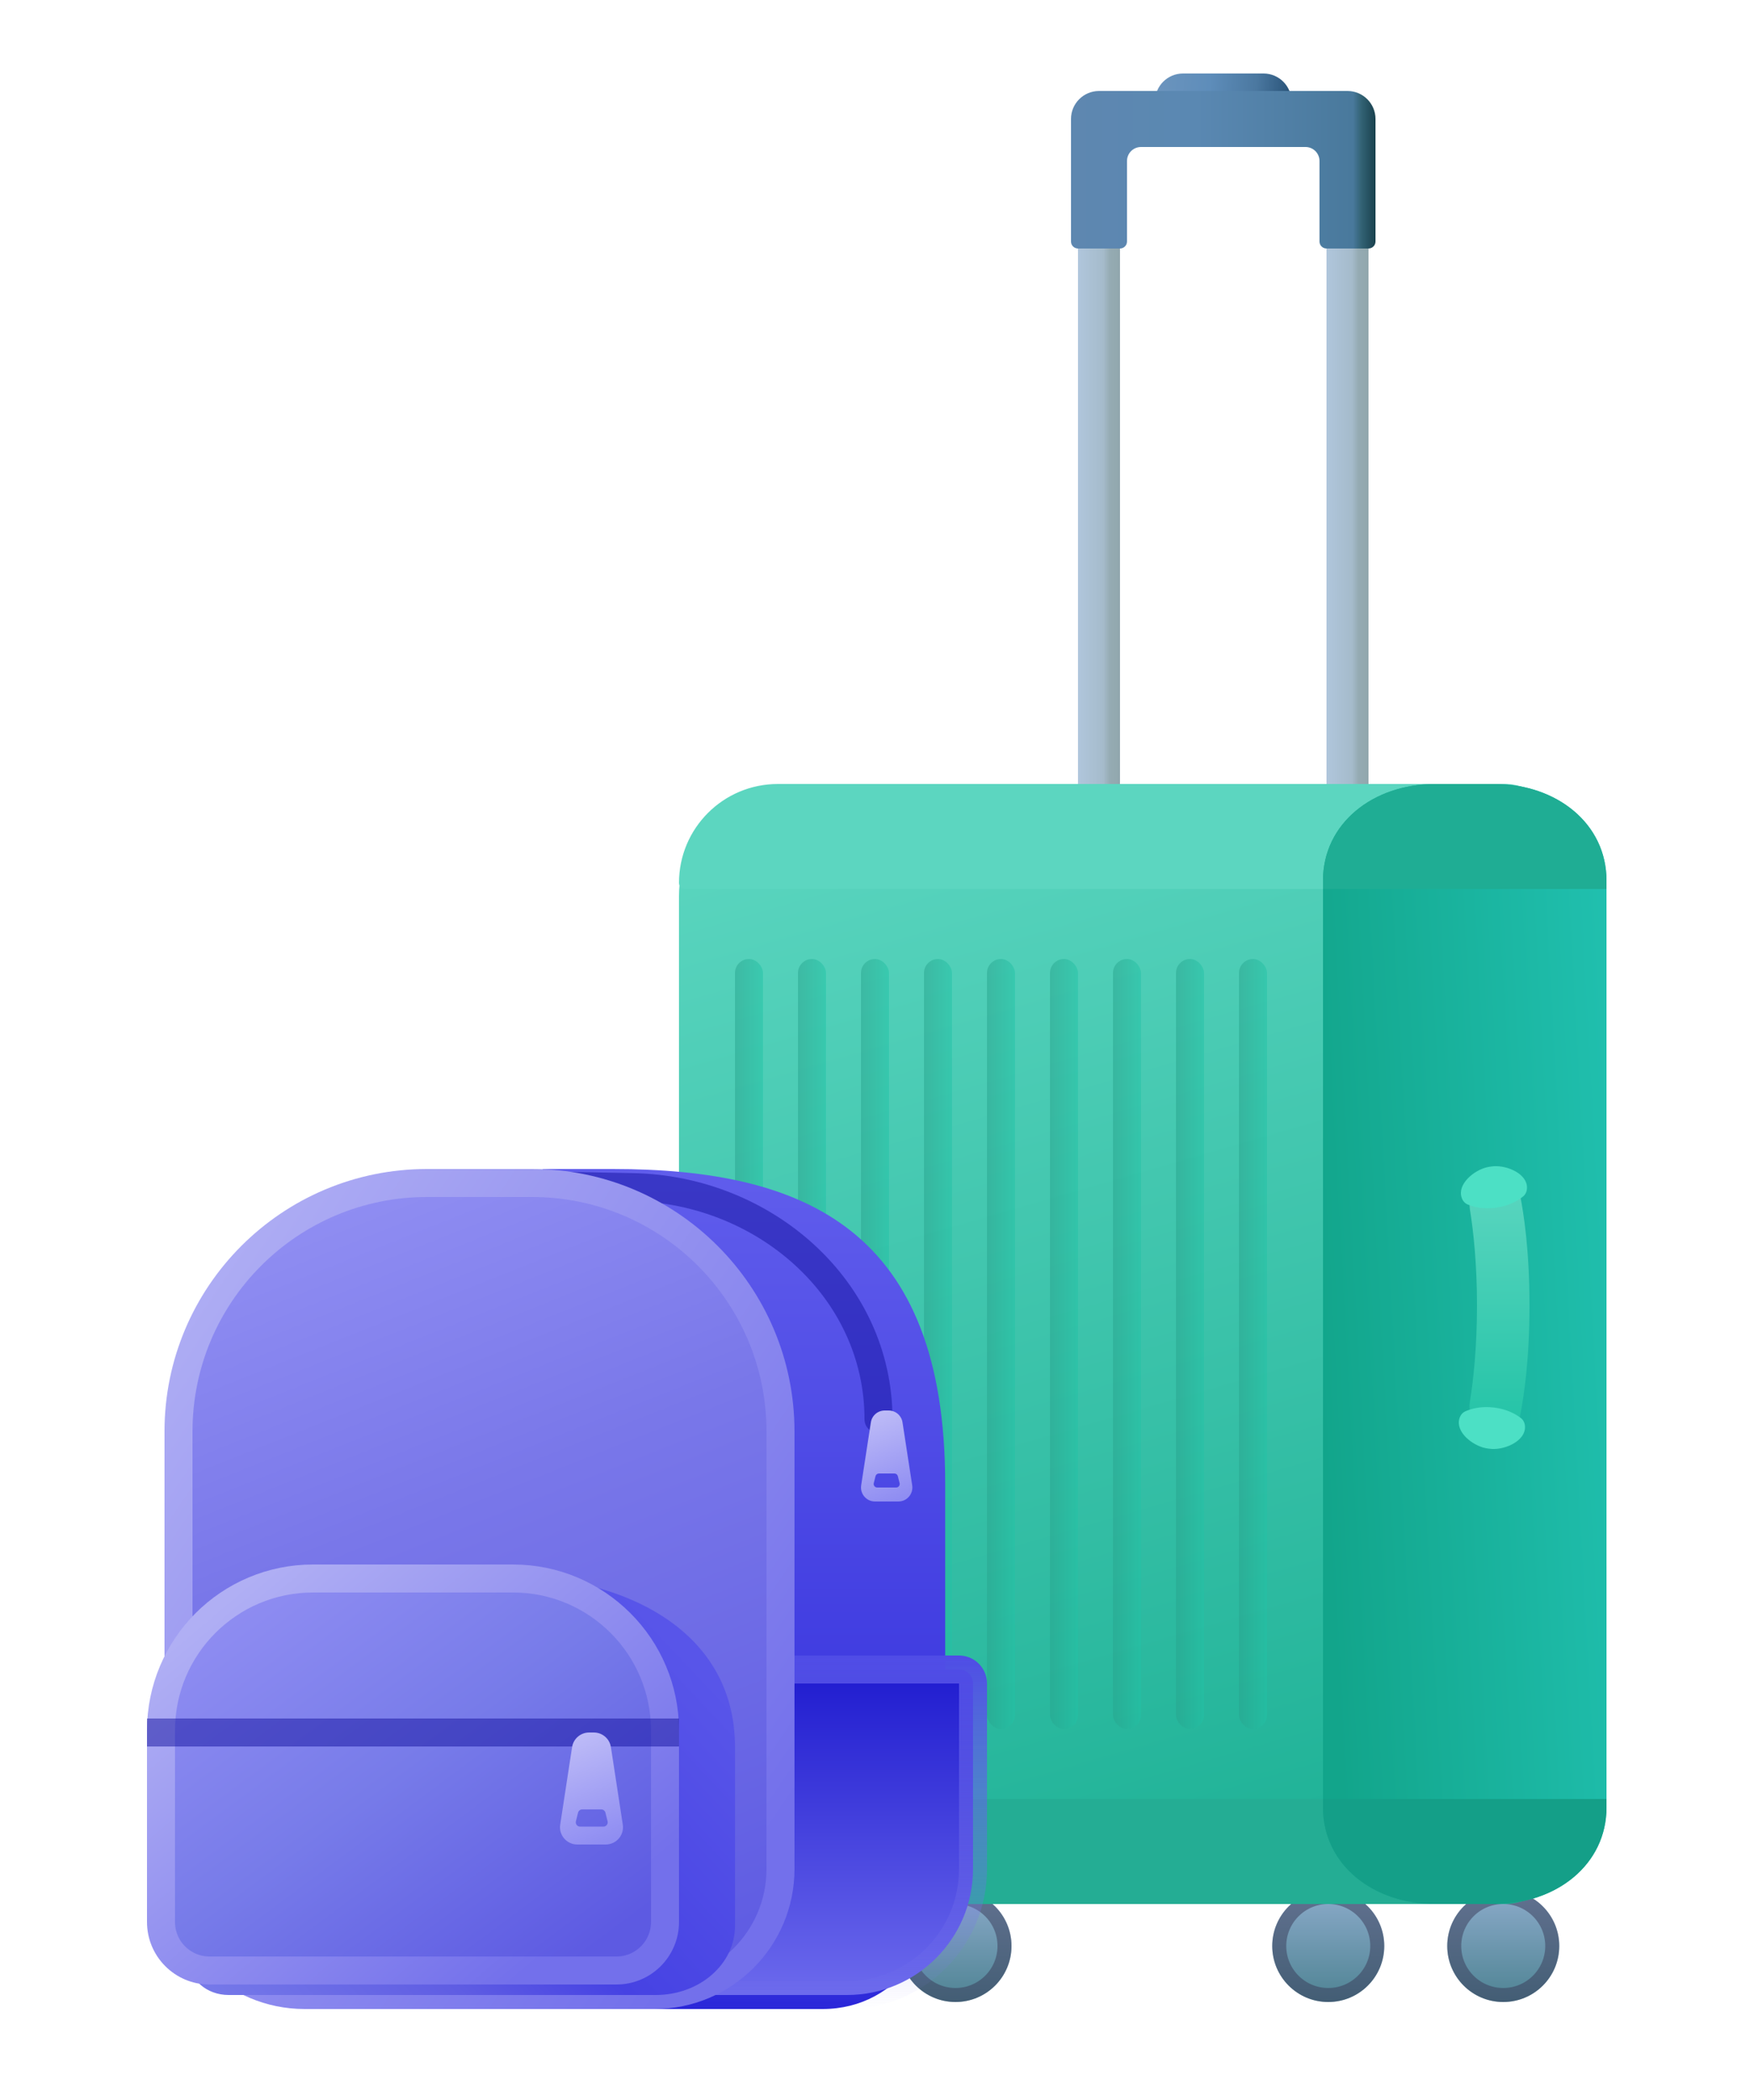 <svg width="500" height="600" viewBox="0 0 500 600" fill="none" xmlns="http://www.w3.org/2000/svg">
    <circle cx="273" cy="556" r="16" fill="url(#paint0_linear_747_1242)"/>
    <circle cx="273" cy="556" r="14" stroke="#393956" stroke-opacity="0.5" stroke-width="4"/>
    <circle cx="16" cy="16" r="16" transform="matrix(-1 0 0 1 395.5 540)" fill="url(#paint1_linear_747_1242)"/>
    <circle cx="16" cy="16" r="14" transform="matrix(-1 0 0 1 395.5 540)" stroke="#393956" stroke-opacity="0.5" stroke-width="4"/>
    <circle cx="228" cy="556" r="16" fill="url(#paint2_linear_747_1242)"/>
    <circle cx="228" cy="556" r="14" stroke="#393956" stroke-opacity="0.5" stroke-width="4"/>
    <circle cx="16" cy="16" r="16" transform="matrix(-1 0 0 1 445.5 540)" fill="url(#paint3_linear_747_1242)"/>
    <circle cx="16" cy="16" r="14" transform="matrix(-1 0 0 1 445.5 540)" stroke="#393956" stroke-opacity="0.5" stroke-width="4"/>
    <rect x="194" y="224" width="251" height="320" rx="32" fill="url(#paint4_linear_747_1242)"/>
    <path d="M194 252.235C194 236.641 206.641 224 222.235 224H430C438.284 224 445 230.716 445 239C445 247.284 438.284 254 430 254H195.765C194.79 254 194 253.21 194 252.235Z" fill="#5CD6C0"/>
    <path d="M194 515.765C194 531.359 206.641 544 222.235 544H430C438.284 544 445 537.284 445 529C445 520.716 438.284 514 430 514H195.765C194.79 514 194 514.79 194 515.765Z" fill="#24AD94"/>
    <path d="M378 251.595C378 235.25 392.327 224 410 224H427C444.673 224 459 235.25 459 251.595V516.405C459 532.75 444.673 544 427 544H410C392.327 544 378 532.75 378 516.405V251.595Z" fill="url(#paint5_linear_747_1242)"/>
    <path d="M427 224H410C392.327 224 378 235.25 378 251.595V254H459V251.595C459 235.25 444.673 224 427 224Z" fill="#1FAD94"/>
    <path d="M427 544H410C392.327 544 378 532.75 378 516.405V514H459V516.405C459 532.75 444.673 544 427 544Z" fill="#149F88"/>
    <rect opacity="0.5" x="210" y="274" width="8" height="220" rx="4" fill="url(#paint6_linear_747_1242)"/>
    <rect opacity="0.5" x="228" y="274" width="8" height="220" rx="4" fill="url(#paint7_linear_747_1242)"/>
    <rect opacity="0.5" x="246" y="274" width="8" height="220" rx="4" fill="url(#paint8_linear_747_1242)"/>
    <rect opacity="0.5" x="264" y="274" width="8" height="220" rx="4" fill="url(#paint9_linear_747_1242)"/>
    <rect opacity="0.5" x="282" y="274" width="8" height="220" rx="4" fill="url(#paint10_linear_747_1242)"/>
    <rect opacity="0.5" x="300" y="274" width="8" height="220" rx="4" fill="url(#paint11_linear_747_1242)"/>
    <rect opacity="0.5" x="318" y="274" width="8" height="220" rx="4" fill="url(#paint12_linear_747_1242)"/>
    <rect opacity="0.5" x="336" y="274" width="8" height="220" rx="4" fill="url(#paint13_linear_747_1242)"/>
    <rect opacity="0.5" x="354" y="274" width="8" height="220" rx="4" fill="url(#paint14_linear_747_1242)"/>
    <path d="M419.97 345.497C419.205 340.712 422.863 336 427.708 336C430.861 336 433.617 338.048 434.243 341.137C435.418 346.928 437 357.591 437 373C437 388.409 435.418 399.072 434.243 404.863C433.617 407.952 430.861 410 427.708 410C422.863 410 419.205 405.288 419.97 400.503C420.98 394.187 422 384.869 422 373C422 361.131 420.98 351.813 419.97 345.497Z" fill="url(#paint15_linear_747_1242)"/>
    <path d="M425.641 413.936C429.441 414.448 435.224 412.084 435.69 408.279C435.834 407.104 435.5 405.911 434.567 405.184C433.169 404.092 430.65 402.617 426.869 402.154C423.088 401.691 420.287 402.515 418.666 403.237C417.586 403.719 416.974 404.796 416.831 405.97C416.365 409.776 421.407 413.465 425.219 413.884C425.289 413.892 425.359 413.9 425.43 413.909C425.5 413.917 425.571 413.926 425.641 413.936Z" fill="#4CE0C5"/>
    <path d="M425.643 333.35C421.843 333.858 416.887 337.663 417.441 341.457C417.612 342.627 418.248 343.69 419.339 344.146C420.977 344.83 423.795 345.589 427.564 345.039C431.334 344.489 433.818 342.956 435.191 341.832C436.107 341.083 436.412 339.882 436.241 338.712C435.688 334.918 429.851 332.688 426.064 333.289C425.994 333.3 425.924 333.311 425.854 333.321C425.783 333.331 425.713 333.341 425.643 333.35Z" fill="#4CE0C5"/>
    <rect x="308" y="64" width="12" height="160" fill="url(#paint16_linear_747_1242)"/>
    <rect x="308" y="64" width="12" height="160" fill="url(#paint17_linear_747_1242)"/>
    <rect x="379" y="64" width="12" height="160" fill="url(#paint18_linear_747_1242)"/>
    <rect x="379" y="64" width="12" height="160" fill="url(#paint19_linear_747_1242)"/>
    <path d="M332 37C330.895 37 330 36.105 330 35V29C330 24.582 333.582 21 338 21H361C365.418 21 369 24.582 369 29V35C369 36.105 368.105 37 367 37H332Z" fill="url(#paint20_linear_747_1242)"/>
    <path d="M308 71C306.895 71 306 70.105 306 69V34C306 29.582 309.582 26 314 26H385C389.418 26 393 29.582 393 34V69C393 70.105 392.105 71 391 71H379C377.895 71 377 70.105 377 69V46C377 43.791 375.209 42 373 42H326C323.791 42 322 43.791 322 46V69C322 70.105 321.105 71 320 71H308Z" fill="url(#paint21_linear_747_1242)"/>
    <path d="M270.053 531V424C270.053 351.5 230.281 334 175.053 334H155.053V434V534C155.053 556.091 152.962 574 175.053 574H235.053C257.144 574 270.053 553.091 270.053 531Z" fill="url(#paint22_linear_747_1242)"/>
    <path d="M145 338.5C146.56 338.5 162.268 338.804 180.849 339.175C218.21 339.922 251 368.132 251 405.5V405.5" stroke="#1513A0" stroke-opacity="0.5" stroke-width="8" stroke-linecap="round"/>
    <path d="M197 477H274C276.209 477 278 478.791 278 481V534C278 553.882 261.882 570 242 570H197V477Z" fill="url(#paint23_linear_747_1242)" stroke="url(#paint24_linear_747_1242)" stroke-width="8"/>
    <path d="M51 409C51 369.788 82.788 338 122 338H152C191.212 338 223 369.788 223 409V534C223 553.882 206.882 570 187 570H87C67.118 570 51 553.882 51 534V409Z" fill="url(#paint25_linear_747_1242)" stroke="url(#paint26_linear_747_1242)" stroke-width="8"/>
    <path fill-rule="evenodd" clip-rule="evenodd" d="M252.77 403C250.796 403 249.117 404.44 248.817 406.392L246.047 424.392C245.675 426.815 247.549 429 250.001 429H256.676C259.128 429 261.002 426.815 260.629 424.392L257.86 406.392C257.56 404.44 255.881 403 253.907 403H252.77ZM251.119 421C250.66 421 250.26 421.312 250.149 421.757L249.649 423.757C249.491 424.389 249.969 425 250.619 425H256.058C256.708 425 257.186 424.389 257.028 423.757L256.528 421.757C256.416 421.312 256.017 421 255.558 421H251.119Z" fill="url(#paint27_linear_747_1242)"/>
    <path d="M54 499.293C54 472.069 79.315 450 110.542 450H142.15C179.622 450 210 466.483 210 499.152V550.283C210 561.172 199.874 570 187.383 570H65.308C59.063 570 54 565.586 54 560.141V499.293Z" fill="url(#paint28_linear_747_1242)"/>
    <path d="M89.434 451C65.446 451 46 470.446 46 494.434V549.141C46 556.795 52.205 563 59.859 563H176.141C183.795 563 190 556.795 190 549.141V494.434C190 470.446 170.554 451 146.566 451H89.434Z" fill="url(#paint29_linear_747_1242)"/>
    <path d="M89.434 451C65.446 451 46 470.446 46 494.434V549.141C46 556.795 52.205 563 59.859 563H176.141C183.795 563 190 556.795 190 549.141V494.434C190 470.446 170.554 451 146.566 451H89.434Z" fill="url(#paint30_linear_747_1242)"/>
    <path d="M89.434 451C65.446 451 46 470.446 46 494.434V549.141C46 556.795 52.205 563 59.859 563H176.141C183.795 563 190 556.795 190 549.141V494.434C190 470.446 170.554 451 146.566 451H89.434Z" stroke="url(#paint31_linear_747_1242)" stroke-width="8"/>
    <path opacity="0.5" d="M42 495L194 495" stroke="#1513A0" stroke-width="8"/>
    <path fill-rule="evenodd" clip-rule="evenodd" d="M168.325 495C165.891 495 163.822 496.777 163.453 499.182L160.059 521.324C159.601 524.309 161.911 527 164.931 527H173.069C176.089 527 178.399 524.309 177.941 521.324L174.547 499.182C174.178 496.777 172.108 495 169.674 495H168.325ZM166.354 516.972C165.788 516.972 165.295 517.358 165.158 517.907L164.546 520.365C164.352 521.143 164.94 521.895 165.742 521.895H172.399C173.2 521.895 173.789 521.143 173.595 520.365L172.982 517.907C172.846 517.358 172.352 516.972 171.787 516.972H166.354Z" fill="url(#paint32_linear_747_1242)"/>
    <defs>
        <linearGradient id="paint0_linear_747_1242" x1="273" y1="540" x2="273" y2="572" gradientUnits="userSpaceOnUse">
            <stop stop-color="#8CABCA"/>
            <stop offset="1" stop-color="#4E8393"/>
        </linearGradient>
        <linearGradient id="paint1_linear_747_1242" x1="16" y1="0" x2="16" y2="32" gradientUnits="userSpaceOnUse">
            <stop stop-color="#8CABCA"/>
            <stop offset="1" stop-color="#4E8393"/>
        </linearGradient>
        <linearGradient id="paint2_linear_747_1242" x1="228" y1="540" x2="228" y2="572" gradientUnits="userSpaceOnUse">
            <stop stop-color="#8CABCA"/>
            <stop offset="1" stop-color="#4E8393"/>
        </linearGradient>
        <linearGradient id="paint3_linear_747_1242" x1="16" y1="0" x2="16" y2="32" gradientUnits="userSpaceOnUse">
            <stop stop-color="#8CABCA"/>
            <stop offset="1" stop-color="#4E8393"/>
        </linearGradient>
        <linearGradient id="paint4_linear_747_1242" x1="227" y1="224" x2="319.5" y2="544" gradientUnits="userSpaceOnUse">
            <stop stop-color="#5CD6C0"/>
            <stop offset="1" stop-color="#1FB297"/>
        </linearGradient>
        <linearGradient id="paint5_linear_747_1242" x1="378" y1="415" x2="478.694" y2="409.449" gradientUnits="userSpaceOnUse">
            <stop stop-color="#12A58B"/>
            <stop offset="1" stop-color="#22C3B3"/>
        </linearGradient>
        <linearGradient id="paint6_linear_747_1242" x1="210" y1="382.197" x2="218" y2="382.197" gradientUnits="userSpaceOnUse">
            <stop stop-color="#29A38D"/>
            <stop offset="1" stop-color="#22C3A6"/>
        </linearGradient>
        <linearGradient id="paint7_linear_747_1242" x1="228" y1="382.197" x2="236" y2="382.197" gradientUnits="userSpaceOnUse">
            <stop stop-color="#29A38D"/>
            <stop offset="1" stop-color="#22C3A6"/>
        </linearGradient>
        <linearGradient id="paint8_linear_747_1242" x1="246" y1="382.197" x2="254" y2="382.197" gradientUnits="userSpaceOnUse">
            <stop stop-color="#29A38D"/>
            <stop offset="1" stop-color="#22C3A6"/>
        </linearGradient>
        <linearGradient id="paint9_linear_747_1242" x1="264" y1="382.197" x2="272" y2="382.197" gradientUnits="userSpaceOnUse">
            <stop stop-color="#29A38D"/>
            <stop offset="1" stop-color="#22C3A6"/>
        </linearGradient>
        <linearGradient id="paint10_linear_747_1242" x1="282" y1="382.197" x2="290" y2="382.197" gradientUnits="userSpaceOnUse">
            <stop stop-color="#29A38D"/>
            <stop offset="1" stop-color="#22C3A6"/>
        </linearGradient>
        <linearGradient id="paint11_linear_747_1242" x1="300" y1="382.197" x2="308" y2="382.197" gradientUnits="userSpaceOnUse">
            <stop stop-color="#29A38D"/>
            <stop offset="1" stop-color="#22C3A6"/>
        </linearGradient>
        <linearGradient id="paint12_linear_747_1242" x1="318" y1="382.197" x2="326" y2="382.197" gradientUnits="userSpaceOnUse">
            <stop stop-color="#29A38D"/>
            <stop offset="1" stop-color="#22C3A6"/>
        </linearGradient>
        <linearGradient id="paint13_linear_747_1242" x1="336" y1="382.197" x2="344" y2="382.197" gradientUnits="userSpaceOnUse">
            <stop stop-color="#29A38D"/>
            <stop offset="1" stop-color="#22C3A6"/>
        </linearGradient>
        <linearGradient id="paint14_linear_747_1242" x1="354" y1="382.197" x2="362" y2="382.197" gradientUnits="userSpaceOnUse">
            <stop stop-color="#29A38D"/>
            <stop offset="1" stop-color="#22C3A6"/>
        </linearGradient>
        <linearGradient id="paint15_linear_747_1242" x1="427.5" y1="336" x2="427.5" y2="410" gradientUnits="userSpaceOnUse">
            <stop stop-color="#5CD6C0"/>
            <stop offset="1" stop-color="#22C3A6"/>
        </linearGradient>
        <linearGradient id="paint16_linear_747_1242" x1="308" y1="147.128" x2="320" y2="147.128" gradientUnits="userSpaceOnUse">
            <stop stop-color="#C4C4C4"/>
            <stop offset="1" stop-color="#C4C4C4" stop-opacity="0"/>
        </linearGradient>
        <linearGradient id="paint17_linear_747_1242" x1="308" y1="144" x2="320" y2="144" gradientUnits="userSpaceOnUse">
            <stop stop-color="#B0C6DC"/>
            <stop offset="0.604" stop-color="#A5BBCB"/>
            <stop offset="0.76" stop-color="#95ABB3"/>
            <stop offset="1" stop-color="#91A7AD"/>
        </linearGradient>
        <linearGradient id="paint18_linear_747_1242" x1="379" y1="147.128" x2="391" y2="147.128" gradientUnits="userSpaceOnUse">
            <stop stop-color="#C4C4C4"/>
            <stop offset="1" stop-color="#C4C4C4" stop-opacity="0"/>
        </linearGradient>
        <linearGradient id="paint19_linear_747_1242" x1="379" y1="144" x2="391" y2="144" gradientUnits="userSpaceOnUse">
            <stop stop-color="#B0C6DC"/>
            <stop offset="0.604" stop-color="#A5BBCB"/>
            <stop offset="0.76" stop-color="#95ABB3"/>
            <stop offset="1" stop-color="#91A7AD"/>
        </linearGradient>
        <linearGradient id="paint20_linear_747_1242" x1="331" y1="22" x2="370" y2="25" gradientUnits="userSpaceOnUse">
            <stop stop-color="#6B94BD"/>
            <stop offset="0.375" stop-color="#5E8DBA"/>
            <stop offset="0.719" stop-color="#4B78A0"/>
            <stop offset="1" stop-color="#254F74"/>
        </linearGradient>
        <linearGradient id="paint21_linear_747_1242" x1="306" y1="48.5" x2="393" y2="48.5" gradientUnits="userSpaceOnUse">
            <stop stop-color="#5E87B0"/>
            <stop offset="0.411" stop-color="#5A88B2"/>
            <stop offset="0.926" stop-color="#49799C"/>
            <stop offset="0.953" stop-color="#336375"/>
            <stop offset="1" stop-color="#19414D"/>
        </linearGradient>
        <linearGradient id="paint22_linear_747_1242" x1="212.527" y1="334" x2="212.527" y2="574" gradientUnits="userSpaceOnUse">
            <stop stop-color="#605DEC"/>
            <stop offset="1" stop-color="#2A26D9"/>
        </linearGradient>
        <linearGradient id="paint23_linear_747_1242" x1="237.5" y1="473" x2="237.5" y2="574" gradientUnits="userSpaceOnUse">
            <stop stop-color="#1C18CE"/>
            <stop offset="1" stop-color="#6F6DEE"/>
        </linearGradient>
        <linearGradient id="paint24_linear_747_1242" x1="237.5" y1="473" x2="237.5" y2="574" gradientUnits="userSpaceOnUse">
            <stop stop-color="#4F4CE6"/>
            <stop offset="1" stop-color="#8482ED" stop-opacity="0"/>
        </linearGradient>
        <linearGradient id="paint25_linear_747_1242" x1="106" y1="342" x2="198.5" y2="574" gradientUnits="userSpaceOnUse">
            <stop stop-color="#8F8DF2"/>
            <stop offset="0.357" stop-color="#7977E9"/>
            <stop offset="1" stop-color="#5D5AE2"/>
        </linearGradient>
        <linearGradient id="paint26_linear_747_1242" x1="186.091" y1="574" x2="-4.984" y2="444.529" gradientUnits="userSpaceOnUse">
            <stop stop-color="#7370EB"/>
            <stop offset="1" stop-color="#B0AFF4"/>
        </linearGradient>
        <linearGradient id="paint27_linear_747_1242" x1="250" y1="404.5" x2="259" y2="427.5" gradientUnits="userSpaceOnUse">
            <stop stop-color="#BCBAF7"/>
            <stop offset="1" stop-color="#8F8DF2"/>
        </linearGradient>
        <linearGradient id="paint28_linear_747_1242" x1="180.5" y1="456" x2="59.5" y2="570" gradientUnits="userSpaceOnUse">
            <stop stop-color="#5855E9"/>
            <stop offset="0.474" stop-color="#4642E3"/>
            <stop offset="0.681" stop-color="#5F5DE3"/>
            <stop offset="1" stop-color="#7679E9"/>
        </linearGradient>
        <linearGradient id="paint29_linear_747_1242" x1="121.709" y1="447.571" x2="121.709" y2="559" gradientUnits="userSpaceOnUse">
            <stop stop-color="#817FF0"/>
            <stop offset="0.512" stop-color="#6563E5"/>
            <stop offset="1" stop-color="#5452E0"/>
        </linearGradient>
        <linearGradient id="paint30_linear_747_1242" x1="69.782" y1="455" x2="154.006" y2="568.173" gradientUnits="userSpaceOnUse">
            <stop stop-color="#8F8DF2"/>
            <stop offset="0.476" stop-color="#777BE9"/>
            <stop offset="1" stop-color="#5D5AE2"/>
        </linearGradient>
        <linearGradient id="paint31_linear_747_1242" x1="155.091" y1="559" x2="67.166" y2="455.121" gradientUnits="userSpaceOnUse">
            <stop stop-color="#7370EB"/>
            <stop offset="1" stop-color="#B0AFF4"/>
        </linearGradient>
        <linearGradient id="paint32_linear_747_1242" x1="165.09" y1="496.846" x2="176.196" y2="525.126" gradientUnits="userSpaceOnUse">
            <stop stop-color="#BCBAF7"/>
            <stop offset="1" stop-color="#8F8DF2"/>
        </linearGradient>
    </defs>
</svg>
